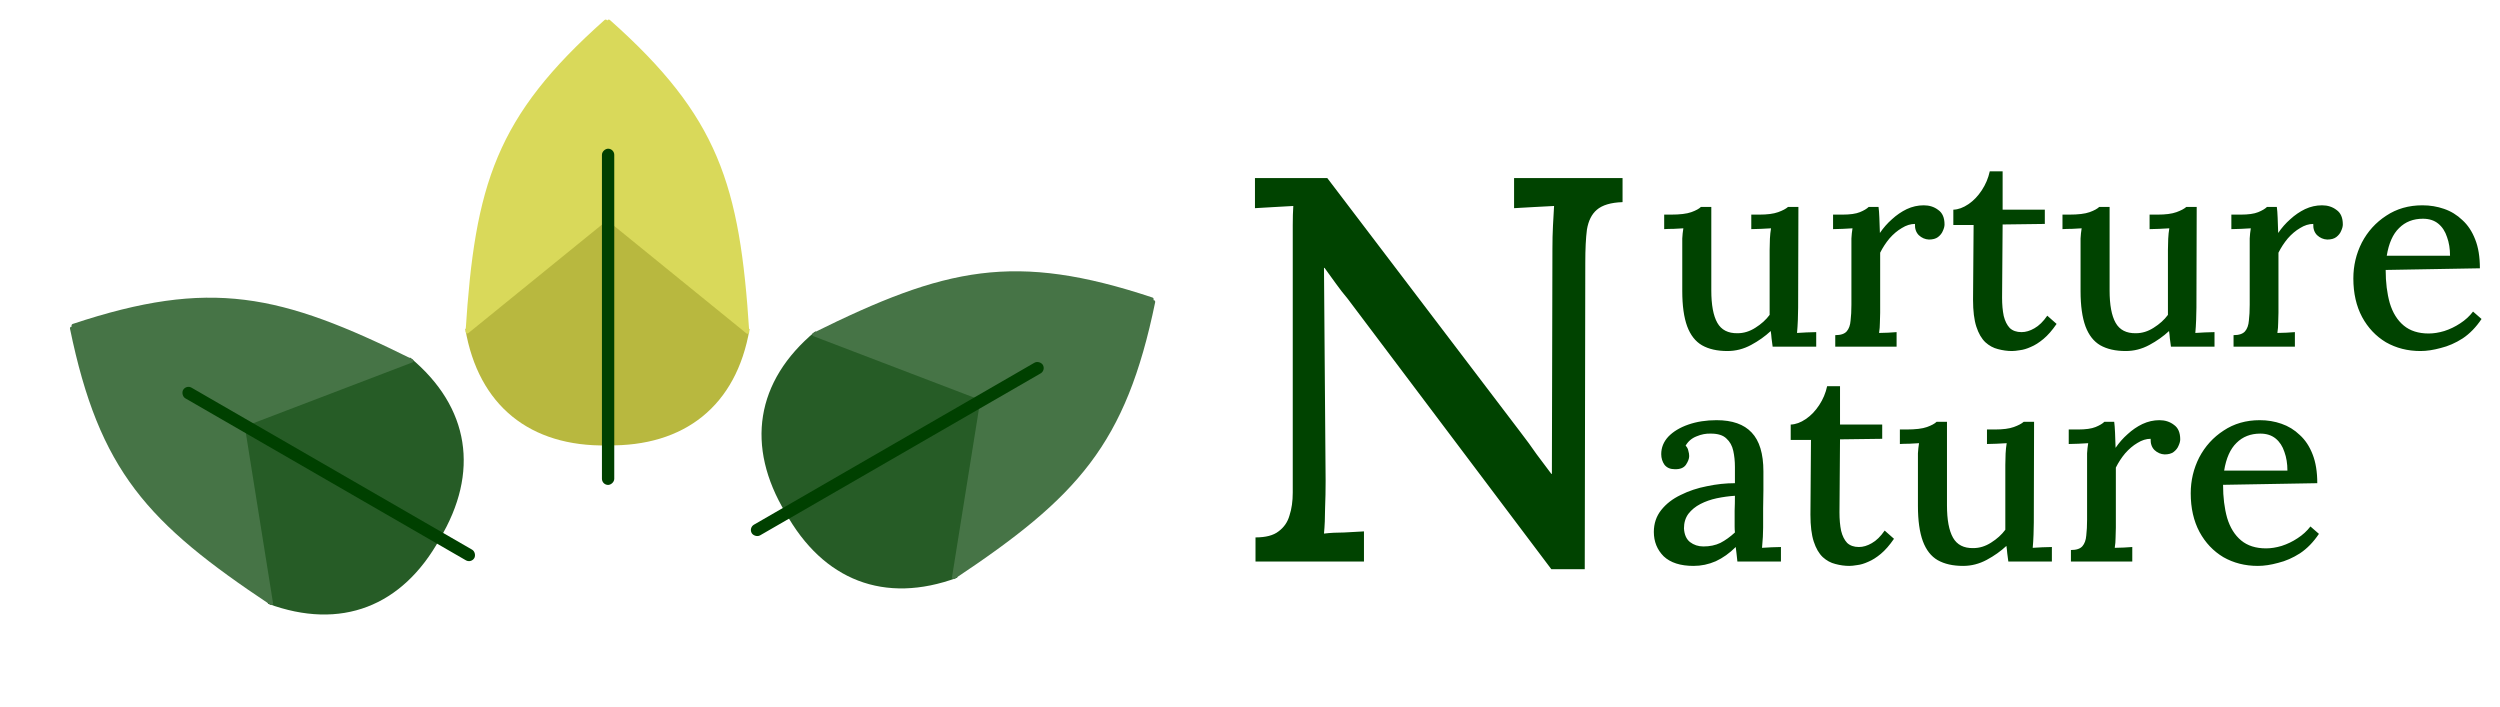 <svg width="138" height="39" viewBox="0 0 138 39" fill="none" xmlns="http://www.w3.org/2000/svg">
<path fill-rule="evenodd" clip-rule="evenodd" d="M33.512 11.736L25.686 18.164C26.41 22.39 29.257 24.667 33.528 24.588V24.584C37.791 24.657 40.651 22.393 41.374 18.172L33.528 11.731V11.722L33.523 11.727L33.512 11.718V11.736Z" fill="#A6A610" fill-opacity="0.8"/>
<path fill-rule="evenodd" clip-rule="evenodd" d="M25.853 18.387C25.789 18.439 25.694 18.387 25.699 18.305C26.217 10.169 27.373 6.436 33.37 1.105C33.42 1.061 33.494 1.08 33.52 1.133C33.546 1.08 33.62 1.061 33.669 1.105C39.667 6.436 40.841 10.188 41.359 18.324C41.364 18.406 41.27 18.458 41.206 18.406L33.545 12.182C33.534 12.173 33.526 12.162 33.52 12.15C33.514 12.162 33.505 12.173 33.494 12.182L25.853 18.387Z" fill="#D9D95A"/>
<rect x="33.227" y="26.768" width="18.56" height="0.68" rx="0.34" transform="rotate(-90 33.227 26.768)" fill="#004000"/>
<path fill-rule="evenodd" clip-rule="evenodd" d="M54.482 21.861L45.002 18.297C41.704 21.038 41.155 24.641 43.36 28.301L43.362 28.299C45.431 32.028 48.821 33.373 52.838 31.889L54.493 21.873L54.501 21.869L54.494 21.866L54.496 21.853L54.482 21.861Z" fill="#265C26"/>
<path fill-rule="evenodd" clip-rule="evenodd" d="M44.891 18.553C44.815 18.524 44.812 18.416 44.886 18.379C52.191 14.76 56.001 13.894 63.617 16.423C63.679 16.444 63.7 16.517 63.668 16.566C63.726 16.562 63.779 16.617 63.766 16.681C62.148 24.541 59.487 27.433 52.699 31.951C52.631 31.996 52.538 31.94 52.551 31.858L54.111 22.112C54.114 22.099 54.119 22.086 54.127 22.074C54.113 22.075 54.099 22.073 54.086 22.068L44.891 18.553Z" fill="#467446"/>
<rect x="41.324" y="29.132" width="18.56" height="0.68" rx="0.34" transform="rotate(-30 41.324 29.132)" fill="#004000"/>
<path fill-rule="evenodd" clip-rule="evenodd" d="M13.14 23.332L14.793 33.325C18.816 34.811 22.211 33.484 24.278 29.745L24.275 29.743C26.47 26.088 25.939 22.479 22.645 19.742L13.144 23.317L13.136 23.312L13.138 23.319L13.125 23.323L13.14 23.332Z" fill="#265C26"/>
<path fill-rule="evenodd" clip-rule="evenodd" d="M15.071 33.292C15.084 33.373 14.992 33.43 14.923 33.384C8.136 28.867 5.481 26 3.863 18.141C3.85 18.076 3.903 18.022 3.962 18.025C3.929 17.977 3.95 17.903 4.012 17.882C11.628 15.353 15.464 16.212 22.769 19.832C22.843 19.868 22.84 19.976 22.763 20.006L13.543 23.528C13.53 23.533 13.516 23.535 13.503 23.534C13.51 23.545 13.515 23.558 13.518 23.572L15.071 33.292Z" fill="#467446"/>
<rect x="26.012" y="31.099" width="18.56" height="0.68" rx="0.34" transform="rotate(-150 26.012 31.099)" fill="#004000"/>
<path d="M95.356 19.377C94.791 19.377 94.322 19.271 93.95 19.059C93.587 18.848 93.314 18.5 93.133 18.016C92.952 17.522 92.861 16.872 92.861 16.065V13.692C92.861 13.52 92.861 13.344 92.861 13.162C92.871 12.971 92.891 12.784 92.921 12.603C92.75 12.613 92.569 12.623 92.377 12.633C92.186 12.633 92.014 12.638 91.863 12.648V11.847H92.226C92.73 11.847 93.108 11.802 93.36 11.711C93.612 11.62 93.788 11.524 93.889 11.424H94.464V16.035C94.464 16.831 94.574 17.426 94.796 17.819C95.018 18.212 95.391 18.404 95.915 18.394C96.258 18.394 96.585 18.293 96.898 18.091C97.22 17.89 97.483 17.653 97.684 17.381V13.797C97.684 13.576 97.689 13.369 97.699 13.178C97.709 12.976 97.73 12.784 97.76 12.603C97.578 12.613 97.392 12.623 97.2 12.633C97.009 12.633 96.832 12.638 96.671 12.648V11.847H97.11C97.553 11.847 97.901 11.802 98.153 11.711C98.405 11.62 98.586 11.524 98.697 11.424H99.272L99.257 16.988C99.257 17.149 99.252 17.371 99.242 17.653C99.231 17.925 99.216 18.167 99.196 18.379C99.368 18.369 99.544 18.359 99.725 18.349C99.917 18.338 100.093 18.333 100.255 18.333V19.135H97.85C97.83 18.974 97.81 18.822 97.79 18.681C97.78 18.54 97.765 18.404 97.745 18.273C97.432 18.565 97.069 18.822 96.656 19.044C96.243 19.266 95.809 19.377 95.356 19.377ZM101.306 18.5C101.608 18.5 101.82 18.429 101.941 18.288C102.062 18.147 102.132 17.95 102.152 17.698C102.183 17.446 102.198 17.154 102.198 16.821V13.676C102.198 13.515 102.198 13.344 102.198 13.162C102.208 12.971 102.228 12.784 102.258 12.603C102.087 12.613 101.905 12.623 101.714 12.633C101.522 12.633 101.346 12.638 101.185 12.648V11.847H101.699C102.122 11.847 102.445 11.802 102.666 11.711C102.888 11.62 103.049 11.524 103.15 11.424H103.695C103.715 11.565 103.73 11.761 103.74 12.013C103.75 12.265 103.76 12.547 103.77 12.86C103.962 12.578 104.183 12.326 104.435 12.104C104.687 11.872 104.96 11.686 105.252 11.544C105.554 11.403 105.867 11.333 106.189 11.333C106.502 11.333 106.769 11.418 106.991 11.59C107.223 11.751 107.338 12.018 107.338 12.391C107.338 12.492 107.308 12.608 107.248 12.739C107.197 12.87 107.107 12.986 106.976 13.087C106.855 13.178 106.688 13.223 106.477 13.223C106.265 13.213 106.078 13.132 105.917 12.981C105.766 12.83 105.695 12.623 105.706 12.361C105.464 12.361 105.222 12.437 104.98 12.588C104.738 12.729 104.511 12.92 104.299 13.162C104.098 13.404 103.926 13.666 103.785 13.949V17.26C103.785 17.441 103.78 17.628 103.77 17.819C103.77 18.001 103.755 18.187 103.725 18.379C103.886 18.369 104.052 18.364 104.224 18.364C104.395 18.354 104.551 18.343 104.692 18.333V19.135H101.306V18.5ZM111.06 19.377C110.808 19.377 110.55 19.341 110.288 19.271C110.036 19.21 109.805 19.084 109.593 18.893C109.381 18.691 109.215 18.404 109.094 18.031C108.973 17.658 108.912 17.164 108.912 16.549L108.943 12.421H107.824V11.575C108.096 11.565 108.373 11.464 108.655 11.272C108.938 11.081 109.185 10.824 109.396 10.501C109.608 10.179 109.754 9.831 109.835 9.458H110.545V11.575H112.874V12.361L110.545 12.391L110.515 16.428C110.515 16.811 110.545 17.149 110.606 17.441C110.676 17.724 110.787 17.945 110.939 18.107C111.1 18.258 111.317 18.333 111.589 18.333C111.821 18.333 112.057 18.263 112.299 18.122C112.551 17.981 112.788 17.749 113.01 17.426L113.524 17.88C113.282 18.233 113.04 18.51 112.798 18.711C112.556 18.913 112.325 19.059 112.103 19.15C111.881 19.251 111.679 19.311 111.498 19.331C111.317 19.362 111.17 19.377 111.06 19.377ZM117.342 19.377C116.777 19.377 116.308 19.271 115.935 19.059C115.573 18.848 115.3 18.5 115.119 18.016C114.938 17.522 114.847 16.872 114.847 16.065V13.692C114.847 13.52 114.847 13.344 114.847 13.162C114.857 12.971 114.877 12.784 114.907 12.603C114.736 12.613 114.555 12.623 114.363 12.633C114.171 12.633 114 12.638 113.849 12.648V11.847H114.212C114.716 11.847 115.094 11.802 115.346 11.711C115.598 11.62 115.774 11.524 115.875 11.424H116.45V16.035C116.45 16.831 116.56 17.426 116.782 17.819C117.004 18.212 117.377 18.404 117.901 18.394C118.244 18.394 118.571 18.293 118.884 18.091C119.206 17.89 119.469 17.653 119.67 17.381V13.797C119.67 13.576 119.675 13.369 119.685 13.178C119.695 12.976 119.715 12.784 119.746 12.603C119.564 12.613 119.378 12.623 119.186 12.633C118.995 12.633 118.818 12.638 118.657 12.648V11.847H119.096C119.539 11.847 119.887 11.802 120.139 11.711C120.391 11.62 120.572 11.524 120.683 11.424H121.258L121.243 16.988C121.243 17.149 121.238 17.371 121.227 17.653C121.217 17.925 121.202 18.167 121.182 18.379C121.353 18.369 121.53 18.359 121.711 18.349C121.903 18.338 122.079 18.333 122.241 18.333V19.135H119.836C119.816 18.974 119.796 18.822 119.776 18.681C119.766 18.54 119.751 18.404 119.731 18.273C119.418 18.565 119.055 18.822 118.642 19.044C118.229 19.266 117.795 19.377 117.342 19.377ZM123.292 18.5C123.594 18.5 123.806 18.429 123.927 18.288C124.048 18.147 124.118 17.95 124.138 17.698C124.169 17.446 124.184 17.154 124.184 16.821V13.676C124.184 13.515 124.184 13.344 124.184 13.162C124.194 12.971 124.214 12.784 124.244 12.603C124.073 12.613 123.891 12.623 123.7 12.633C123.508 12.633 123.332 12.638 123.171 12.648V11.847H123.685C124.108 11.847 124.431 11.802 124.652 11.711C124.874 11.62 125.035 11.524 125.136 11.424H125.681C125.701 11.565 125.716 11.761 125.726 12.013C125.736 12.265 125.746 12.547 125.756 12.86C125.948 12.578 126.169 12.326 126.421 12.104C126.673 11.872 126.946 11.686 127.238 11.544C127.54 11.403 127.853 11.333 128.175 11.333C128.488 11.333 128.755 11.418 128.977 11.59C129.209 11.751 129.324 12.018 129.324 12.391C129.324 12.492 129.294 12.608 129.234 12.739C129.183 12.87 129.093 12.986 128.962 13.087C128.841 13.178 128.674 13.223 128.463 13.223C128.251 13.213 128.064 13.132 127.903 12.981C127.752 12.83 127.681 12.623 127.692 12.361C127.45 12.361 127.208 12.437 126.966 12.588C126.724 12.729 126.497 12.92 126.285 13.162C126.084 13.404 125.912 13.666 125.771 13.949V17.26C125.771 17.441 125.766 17.628 125.756 17.819C125.756 18.001 125.741 18.187 125.711 18.379C125.872 18.369 126.038 18.364 126.21 18.364C126.381 18.354 126.537 18.343 126.678 18.333V19.135H123.292V18.5ZM133.609 19.377C132.904 19.377 132.269 19.215 131.704 18.893C131.15 18.56 130.711 18.096 130.389 17.502C130.066 16.897 129.905 16.186 129.905 15.37C129.905 14.664 130.061 14.004 130.374 13.389C130.696 12.774 131.145 12.28 131.719 11.907C132.294 11.524 132.959 11.333 133.715 11.333C134.138 11.333 134.537 11.398 134.91 11.529C135.293 11.66 135.63 11.867 135.923 12.149C136.225 12.421 136.462 12.779 136.633 13.223C136.805 13.656 136.89 14.185 136.89 14.81L131.689 14.901C131.689 15.587 131.765 16.196 131.916 16.731C132.077 17.265 132.334 17.678 132.687 17.971C133.04 18.263 133.498 18.409 134.063 18.409C134.335 18.409 134.622 18.364 134.925 18.273C135.237 18.172 135.529 18.031 135.802 17.85C136.084 17.668 136.321 17.451 136.512 17.199L136.981 17.608C136.679 18.061 136.331 18.419 135.938 18.681C135.545 18.933 135.141 19.11 134.728 19.21C134.325 19.321 133.952 19.377 133.609 19.377ZM131.749 14.115H135.242C135.242 13.732 135.187 13.389 135.076 13.087C134.975 12.774 134.814 12.527 134.592 12.346C134.37 12.164 134.088 12.074 133.745 12.074C133.211 12.074 132.773 12.245 132.43 12.588C132.087 12.92 131.86 13.43 131.749 14.115Z" fill="#004300"/>
<path d="M85.633 31.419L74.384 16.481C74.162 16.219 73.951 15.946 73.749 15.664C73.547 15.382 73.336 15.09 73.114 14.787H73.084L73.174 26.551C73.174 27.055 73.165 27.559 73.144 28.063C73.144 28.567 73.124 29.03 73.084 29.454C73.427 29.413 73.799 29.393 74.203 29.393C74.626 29.373 74.989 29.353 75.291 29.333V30.996H69.304V29.665C69.868 29.665 70.292 29.554 70.574 29.333C70.876 29.111 71.078 28.819 71.179 28.456C71.3 28.093 71.36 27.669 71.36 27.186V13.638C71.36 13.235 71.36 12.832 71.36 12.428C71.36 12.025 71.37 11.672 71.39 11.37C71.068 11.39 70.705 11.41 70.302 11.431C69.919 11.451 69.576 11.471 69.274 11.491V9.828H73.265L83.91 23.829C84.252 24.273 84.555 24.686 84.817 25.069C85.099 25.452 85.371 25.815 85.633 26.157H85.664L85.694 13.729C85.694 13.285 85.704 12.862 85.724 12.459C85.744 12.035 85.764 11.672 85.785 11.37C85.422 11.39 85.039 11.41 84.635 11.431C84.232 11.451 83.879 11.471 83.577 11.491V9.828H89.565V11.158C88.919 11.179 88.446 11.32 88.143 11.582C87.861 11.824 87.68 12.187 87.599 12.67C87.538 13.134 87.508 13.749 87.508 14.515L87.478 31.419H85.633ZM95.904 30.996C95.883 30.835 95.868 30.693 95.858 30.573C95.848 30.451 95.833 30.326 95.813 30.195C95.47 30.537 95.102 30.799 94.709 30.981C94.316 31.152 93.908 31.238 93.484 31.238C92.759 31.238 92.209 31.061 91.836 30.709C91.474 30.346 91.292 29.897 91.292 29.363C91.292 28.899 91.428 28.496 91.7 28.153C91.972 27.811 92.33 27.533 92.774 27.322C93.217 27.1 93.701 26.939 94.225 26.838C94.749 26.727 95.264 26.672 95.768 26.672V25.779C95.768 25.457 95.737 25.16 95.677 24.887C95.616 24.605 95.49 24.378 95.299 24.207C95.117 24.026 94.83 23.935 94.437 23.935C94.175 23.925 93.913 23.975 93.651 24.086C93.389 24.187 93.187 24.358 93.046 24.6C93.127 24.681 93.177 24.776 93.197 24.887C93.227 24.988 93.243 25.084 93.243 25.175C93.243 25.316 93.182 25.477 93.061 25.659C92.94 25.83 92.734 25.91 92.441 25.9C92.199 25.9 92.013 25.82 91.882 25.659C91.761 25.487 91.7 25.291 91.7 25.069C91.7 24.706 91.831 24.383 92.093 24.101C92.366 23.819 92.734 23.597 93.197 23.436C93.661 23.275 94.18 23.194 94.755 23.194C95.621 23.194 96.267 23.421 96.69 23.874C97.123 24.328 97.34 25.044 97.34 26.021C97.34 26.384 97.34 26.732 97.34 27.065C97.34 27.397 97.335 27.73 97.325 28.063C97.325 28.395 97.325 28.748 97.325 29.121C97.325 29.272 97.32 29.444 97.31 29.635C97.3 29.827 97.285 30.028 97.264 30.24C97.436 30.23 97.612 30.22 97.794 30.21C97.975 30.2 98.147 30.195 98.308 30.195V30.996H95.904ZM95.768 27.367C95.445 27.387 95.112 27.433 94.77 27.503C94.437 27.574 94.135 27.68 93.862 27.821C93.59 27.962 93.369 28.143 93.197 28.365C93.036 28.587 92.955 28.854 92.955 29.166C92.975 29.509 93.086 29.761 93.288 29.922C93.5 30.084 93.747 30.164 94.029 30.164C94.382 30.164 94.694 30.099 94.966 29.968C95.238 29.827 95.505 29.635 95.768 29.393C95.757 29.282 95.752 29.171 95.752 29.061C95.752 28.939 95.752 28.814 95.752 28.683C95.752 28.592 95.752 28.425 95.752 28.183C95.763 27.931 95.768 27.659 95.768 27.367ZM102.083 31.238C101.831 31.238 101.574 31.203 101.312 31.132C101.06 31.071 100.828 30.945 100.617 30.754C100.405 30.552 100.239 30.265 100.118 29.892C99.997 29.519 99.936 29.025 99.936 28.41L99.966 24.283H98.847V23.436C99.12 23.426 99.397 23.325 99.679 23.133C99.961 22.942 100.208 22.685 100.42 22.362C100.632 22.04 100.778 21.692 100.858 21.319H101.569V23.436H103.898V24.222L101.569 24.252L101.539 28.289C101.539 28.672 101.569 29.01 101.63 29.302C101.7 29.585 101.811 29.806 101.962 29.968C102.123 30.119 102.34 30.195 102.612 30.195C102.844 30.195 103.081 30.124 103.323 29.983C103.575 29.842 103.812 29.61 104.034 29.287L104.548 29.741C104.306 30.094 104.064 30.371 103.822 30.573C103.58 30.774 103.348 30.92 103.126 31.011C102.905 31.112 102.703 31.172 102.522 31.192C102.34 31.223 102.194 31.238 102.083 31.238ZM108.365 31.238C107.801 31.238 107.332 31.132 106.959 30.92C106.596 30.709 106.324 30.361 106.143 29.877C105.961 29.383 105.87 28.733 105.87 27.927V25.553C105.87 25.381 105.87 25.205 105.87 25.023C105.881 24.832 105.901 24.645 105.931 24.464C105.76 24.474 105.578 24.484 105.387 24.494C105.195 24.494 105.024 24.499 104.873 24.509V23.708H105.235C105.739 23.708 106.117 23.663 106.369 23.572C106.621 23.481 106.798 23.385 106.899 23.285H107.473V27.896C107.473 28.693 107.584 29.287 107.806 29.68C108.028 30.073 108.401 30.265 108.925 30.255C109.267 30.255 109.595 30.154 109.908 29.953C110.23 29.751 110.492 29.514 110.694 29.242V25.659C110.694 25.437 110.699 25.23 110.709 25.039C110.719 24.837 110.739 24.645 110.769 24.464C110.588 24.474 110.401 24.484 110.21 24.494C110.018 24.494 109.842 24.499 109.681 24.509V23.708H110.119C110.563 23.708 110.91 23.663 111.162 23.572C111.414 23.481 111.596 23.385 111.707 23.285H112.281L112.266 28.849C112.266 29.01 112.261 29.232 112.251 29.514C112.241 29.786 112.226 30.028 112.206 30.24C112.377 30.23 112.554 30.22 112.735 30.21C112.926 30.2 113.103 30.195 113.264 30.195V30.996H110.86C110.84 30.835 110.82 30.683 110.8 30.542C110.79 30.401 110.774 30.265 110.754 30.134C110.442 30.426 110.079 30.683 109.666 30.905C109.252 31.127 108.819 31.238 108.365 31.238ZM114.315 30.361C114.618 30.361 114.829 30.29 114.95 30.149C115.071 30.008 115.142 29.811 115.162 29.559C115.192 29.307 115.207 29.015 115.207 28.683V25.538C115.207 25.376 115.207 25.205 115.207 25.023C115.217 24.832 115.238 24.645 115.268 24.464C115.096 24.474 114.915 24.484 114.723 24.494C114.532 24.494 114.356 24.499 114.194 24.509V23.708H114.708C115.132 23.708 115.454 23.663 115.676 23.572C115.898 23.481 116.059 23.385 116.16 23.285H116.704C116.724 23.426 116.739 23.622 116.75 23.874C116.76 24.126 116.77 24.409 116.78 24.721C116.971 24.439 117.193 24.187 117.445 23.965C117.697 23.733 117.969 23.547 118.262 23.406C118.564 23.265 118.876 23.194 119.199 23.194C119.511 23.194 119.779 23.28 120 23.451C120.232 23.612 120.348 23.879 120.348 24.252C120.348 24.353 120.318 24.469 120.257 24.6C120.207 24.731 120.116 24.847 119.985 24.948C119.864 25.039 119.698 25.084 119.486 25.084C119.275 25.074 119.088 24.993 118.927 24.842C118.776 24.691 118.705 24.484 118.715 24.222C118.473 24.222 118.231 24.298 117.989 24.449C117.747 24.59 117.521 24.782 117.309 25.023C117.107 25.265 116.936 25.527 116.795 25.81V29.121C116.795 29.302 116.79 29.489 116.78 29.68C116.78 29.862 116.765 30.048 116.734 30.24C116.896 30.23 117.062 30.225 117.233 30.225C117.405 30.215 117.561 30.205 117.702 30.195V30.996H114.315V30.361ZM124.633 31.238C123.927 31.238 123.292 31.076 122.728 30.754C122.173 30.421 121.735 29.958 121.412 29.363C121.09 28.758 120.928 28.047 120.928 27.231C120.928 26.525 121.085 25.865 121.397 25.25C121.72 24.635 122.168 24.141 122.743 23.768C123.317 23.385 123.983 23.194 124.739 23.194C125.162 23.194 125.56 23.259 125.933 23.39C126.316 23.521 126.654 23.728 126.946 24.01C127.249 24.283 127.486 24.64 127.657 25.084C127.828 25.517 127.914 26.047 127.914 26.672L122.713 26.762C122.713 27.448 122.788 28.058 122.939 28.592C123.101 29.126 123.358 29.539 123.711 29.832C124.063 30.124 124.522 30.27 125.086 30.27C125.359 30.27 125.646 30.225 125.948 30.134C126.261 30.033 126.553 29.892 126.825 29.711C127.108 29.529 127.344 29.312 127.536 29.061L128.005 29.469C127.702 29.922 127.354 30.28 126.961 30.542C126.568 30.794 126.165 30.971 125.752 31.071C125.349 31.182 124.976 31.238 124.633 31.238ZM122.773 25.976H126.266C126.266 25.593 126.21 25.25 126.1 24.948C125.999 24.635 125.837 24.388 125.616 24.207C125.394 24.026 125.112 23.935 124.769 23.935C124.235 23.935 123.796 24.106 123.454 24.449C123.111 24.782 122.884 25.291 122.773 25.976Z" fill="#004300"/>
</svg>
